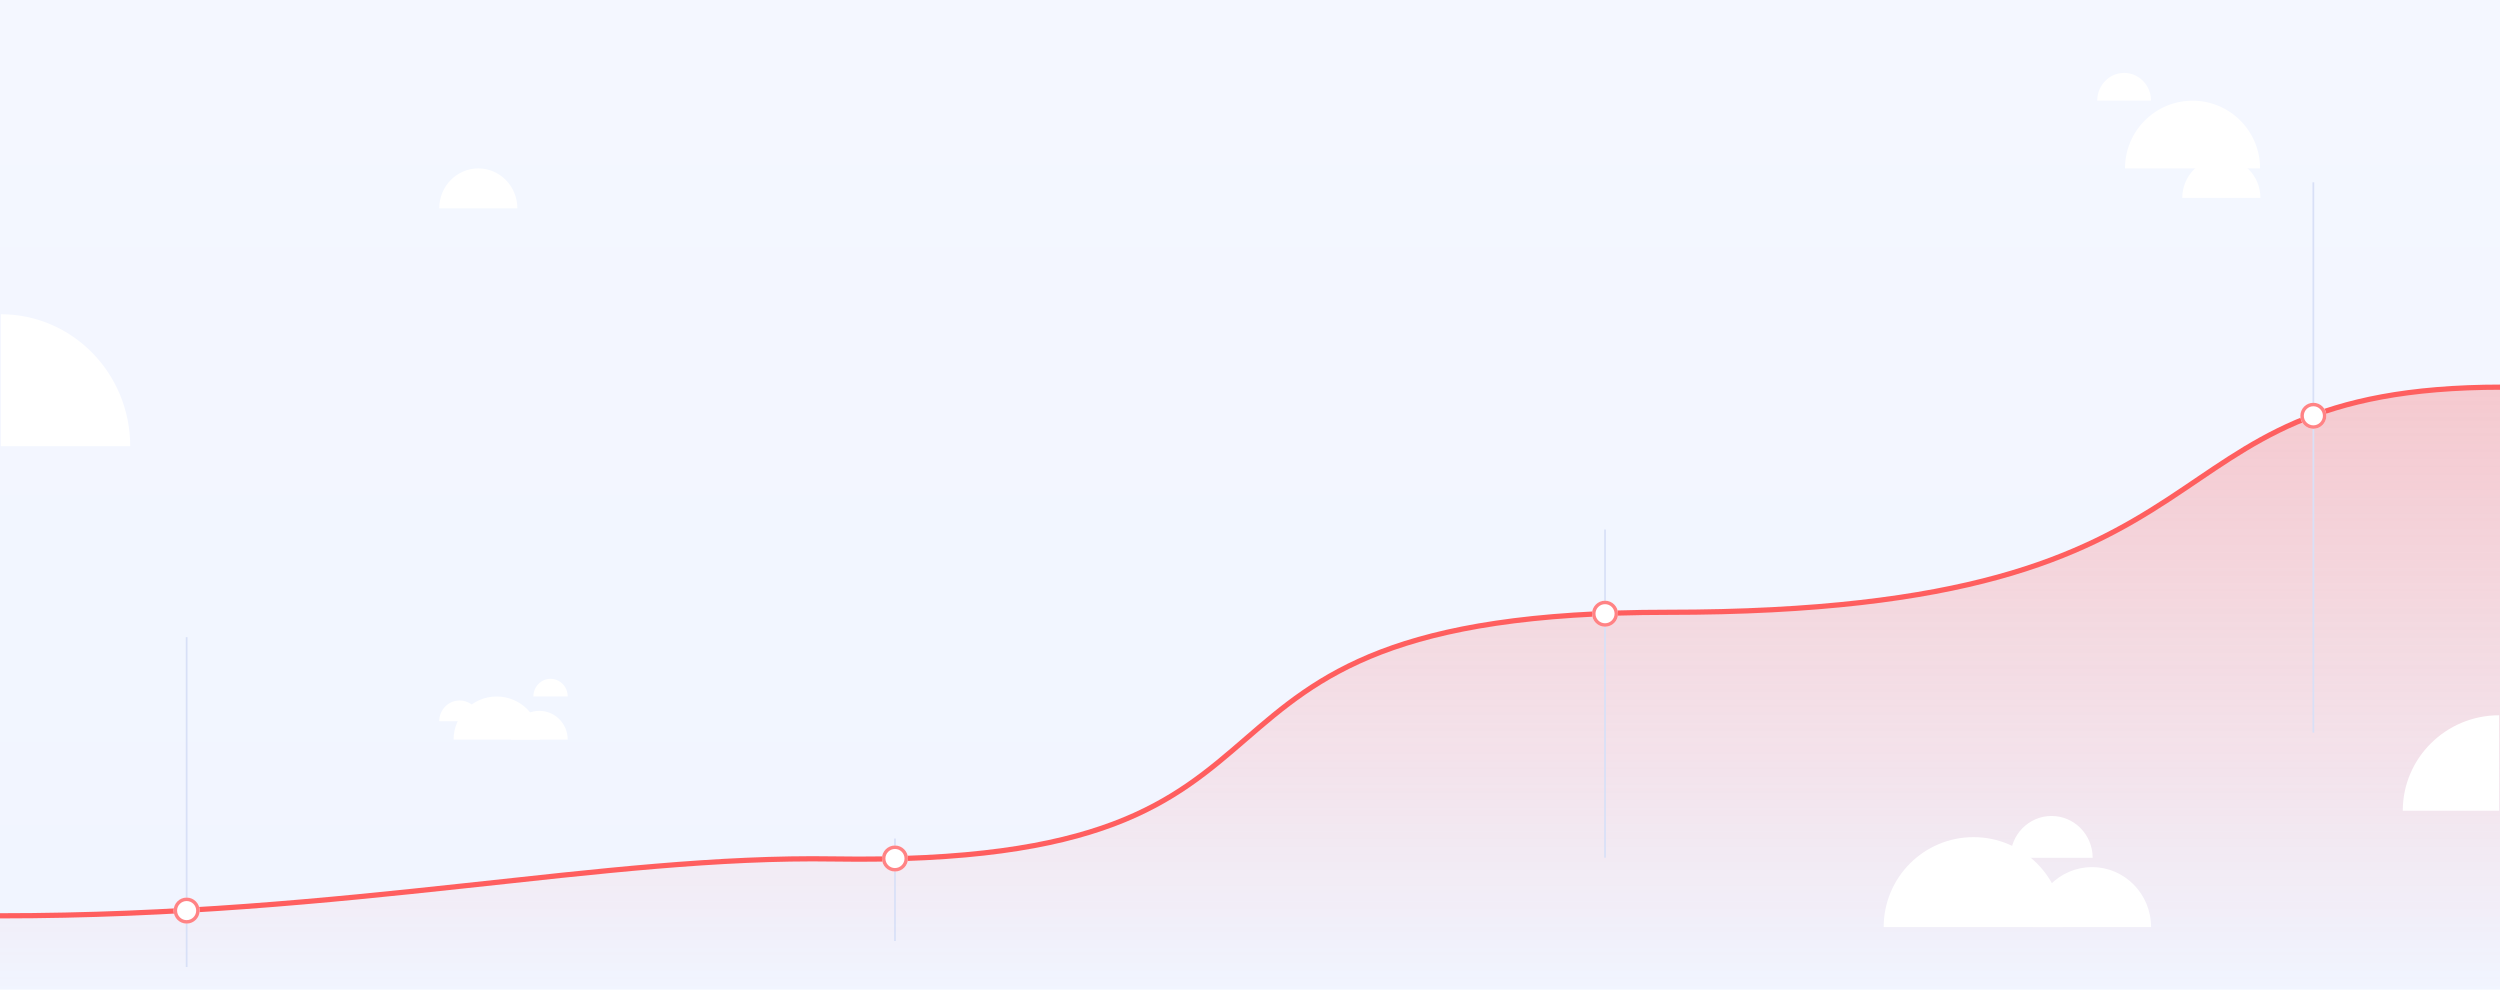 <svg width="1440" height="570" viewBox="0 0 1440 570" fill="none" xmlns="http://www.w3.org/2000/svg">
<g clip-path="url(#clip0)">
<path d="M1440 0H0V570H1440V0Z" fill="url(#paint0_linear)"/>
<path d="M0 527.51C202.703 527.51 347.472 492.633 480.333 494.758C789.74 499.705 643.639 352.682 960.667 352.682C1305.86 352.682 1223.24 223 1441 223" stroke="#FF5F5F" stroke-width="3"/>
<path d="M480.333 494.758C347.472 492.633 202.703 527.51 0 527.51V570H1441V223C1223.24 223 1305.86 352.682 960.667 352.682C643.639 352.682 789.74 499.705 480.333 494.758Z" fill="url(#paint1_linear)" fill-opacity="0.4"/>
<path d="M924.5 305V494" stroke="#D8E0F7"/>
<g filter="url(#filter0_d)">
<path d="M924.5 361C928.642 361 932 357.642 932 353.5C932 349.358 928.642 346 924.5 346C920.358 346 917 349.358 917 353.5C917 357.642 920.358 361 924.5 361Z" fill="white"/>
<path d="M924.5 360C928.09 360 931 357.09 931 353.5C931 349.91 928.09 347 924.5 347C920.91 347 918 349.91 918 353.5C918 357.09 920.91 360 924.5 360Z" stroke="#FF8385" stroke-width="2"/>
</g>
<path d="M1332.5 105V422" stroke="#D8E0F7"/>
<g filter="url(#filter1_d)">
<path d="M1332.5 247C1336.64 247 1340 243.642 1340 239.5C1340 235.358 1336.64 232 1332.5 232C1328.36 232 1325 235.358 1325 239.5C1325 243.642 1328.36 247 1332.5 247Z" fill="white"/>
<path d="M1332.5 246C1336.09 246 1339 243.09 1339 239.5C1339 235.91 1336.09 233 1332.5 233C1328.91 233 1326 235.91 1326 239.5C1326 243.09 1328.91 246 1332.5 246Z" stroke="#FF8385" stroke-width="2"/>
</g>
<path d="M515.5 483V542" stroke="#D8E0F7"/>
<path d="M107.5 367V557" stroke="#D8E0F7"/>
<g filter="url(#filter2_d)">
<path d="M107.5 532C111.642 532 115 528.642 115 524.5C115 520.358 111.642 517 107.5 517C103.358 517 100 520.358 100 524.5C100 528.642 103.358 532 107.5 532Z" fill="white"/>
<path d="M107.5 531C111.09 531 114 528.09 114 524.5C114 520.91 111.09 518 107.5 518C103.91 518 101 520.91 101 524.5C101 528.09 103.91 531 107.5 531Z" stroke="#FF8385" stroke-width="2"/>
</g>
<g filter="url(#filter3_d)">
<path d="M264.72 398.48C258.247 398.48 253 403.83 253 410.429H276.441C276.441 403.83 271.194 398.48 264.72 398.48Z" fill="white"/>
</g>
<g filter="url(#filter4_d)">
<path d="M310.683 404.455C301.672 404.455 294.366 411.862 294.366 421H327C327 411.862 319.695 404.455 310.683 404.455Z" fill="white"/>
</g>
<g filter="url(#filter5_d)">
<path d="M286.093 396.182C272.386 396.182 261.273 407.293 261.273 421H310.913C310.913 407.293 299.801 396.182 286.093 396.182Z" fill="white"/>
</g>
<g filter="url(#filter6_d)">
<path d="M1205.01 494.459C1186.23 494.459 1171 509.924 1171 529H1239.02C1239.02 509.924 1223.79 494.459 1205.01 494.459Z" fill="white"/>
</g>
<g filter="url(#filter7_d)">
<path d="M1181.68 465C1168.6 465 1158 475.781 1158 489.081H1205.37C1205.37 475.781 1194.76 465 1181.68 465Z" fill="white"/>
</g>
<g filter="url(#filter8_d)">
<path d="M1136.73 477.189C1108.16 477.189 1085 500.386 1085 529H1188.47C1188.47 500.386 1165.31 477.189 1136.73 477.189Z" fill="white"/>
</g>
<g filter="url(#filter9_d)">
<path d="M1262.91 53C1241.42 53 1224 70.461 1224 92H1301.81C1301.81 70.461 1284.39 53 1262.91 53Z" fill="white"/>
</g>
<g filter="url(#filter10_d)">
<path d="M1279.5 86C1267.07 86 1257 96.297 1257 109H1302C1302 96.297 1291.93 86 1279.5 86Z" fill="white"/>
</g>
<g filter="url(#filter11_d)">
<path d="M275.5 92C263.074 92 253 102.297 253 115H298C298 102.297 287.926 92 275.5 92Z" fill="white"/>
</g>
<g filter="url(#filter12_d)">
<path d="M75 252C75 210.026 41.645 176 0.5 176V252H75Z" fill="white"/>
</g>
<g filter="url(#filter13_d)">
<path d="M317.112 386C311.651 386 307.224 390.559 307.224 396.182H327C327 390.559 322.573 386 317.112 386Z" fill="white"/>
</g>
<g filter="url(#filter14_d)">
<path d="M1223.5 37C1214.94 37 1208 44.163 1208 53H1239C1239 44.163 1232.06 37 1223.5 37Z" fill="white"/>
</g>
<g filter="url(#filter15_d)">
<path d="M1439.5 407C1408.85 407 1384 431.624 1384 462H1439.5V407Z" fill="white"/>
</g>
<g filter="url(#filter16_d)">
<path d="M515.5 502C519.642 502 523 498.642 523 494.5C523 490.358 519.642 487 515.5 487C511.358 487 508 490.358 508 494.5C508 498.642 511.358 502 515.5 502Z" fill="white"/>
<path d="M515.5 501C519.09 501 522 498.09 522 494.5C522 490.91 519.09 488 515.5 488C511.91 488 509 490.91 509 494.5C509 498.09 511.91 501 515.5 501Z" stroke="#FF8385" stroke-width="2"/>
</g>
</g>
<defs>
<filter id="filter0_d" x="902" y="331" width="45" height="45" filterUnits="userSpaceOnUse" color-interpolation-filters="sRGB">
<feFlood flood-opacity="0" result="BackgroundImageFix"/>
<feColorMatrix in="SourceAlpha" type="matrix" values="0 0 0 0 0 0 0 0 0 0 0 0 0 0 0 0 0 0 127 0"/>
<feOffset/>
<feGaussianBlur stdDeviation="7.5"/>
<feColorMatrix type="matrix" values="0 0 0 0 0.323 0 0 0 0 0.513 0 0 0 0 1 0 0 0 0.25 0"/>
<feBlend mode="normal" in2="BackgroundImageFix" result="effect1_dropShadow"/>
<feBlend mode="normal" in="SourceGraphic" in2="effect1_dropShadow" result="shape"/>
</filter>
<filter id="filter1_d" x="1310" y="217" width="45" height="45" filterUnits="userSpaceOnUse" color-interpolation-filters="sRGB">
<feFlood flood-opacity="0" result="BackgroundImageFix"/>
<feColorMatrix in="SourceAlpha" type="matrix" values="0 0 0 0 0 0 0 0 0 0 0 0 0 0 0 0 0 0 127 0"/>
<feOffset/>
<feGaussianBlur stdDeviation="7.5"/>
<feColorMatrix type="matrix" values="0 0 0 0 0.323 0 0 0 0 0.513 0 0 0 0 1 0 0 0 0.25 0"/>
<feBlend mode="normal" in2="BackgroundImageFix" result="effect1_dropShadow"/>
<feBlend mode="normal" in="SourceGraphic" in2="effect1_dropShadow" result="shape"/>
</filter>
<filter id="filter2_d" x="85" y="502" width="45" height="45" filterUnits="userSpaceOnUse" color-interpolation-filters="sRGB">
<feFlood flood-opacity="0" result="BackgroundImageFix"/>
<feColorMatrix in="SourceAlpha" type="matrix" values="0 0 0 0 0 0 0 0 0 0 0 0 0 0 0 0 0 0 127 0"/>
<feOffset/>
<feGaussianBlur stdDeviation="7.5"/>
<feColorMatrix type="matrix" values="0 0 0 0 0.323 0 0 0 0 0.513 0 0 0 0 1 0 0 0 0.25 0"/>
<feBlend mode="normal" in2="BackgroundImageFix" result="effect1_dropShadow"/>
<feBlend mode="normal" in="SourceGraphic" in2="effect1_dropShadow" result="shape"/>
</filter>
<filter id="filter3_d" x="208" y="358.48" width="113.441" height="101.949" filterUnits="userSpaceOnUse" color-interpolation-filters="sRGB">
<feFlood flood-opacity="0" result="BackgroundImageFix"/>
<feColorMatrix in="SourceAlpha" type="matrix" values="0 0 0 0 0 0 0 0 0 0 0 0 0 0 0 0 0 0 127 0"/>
<feOffset dy="5"/>
<feGaussianBlur stdDeviation="22.5"/>
<feColorMatrix type="matrix" values="0 0 0 0 0.594 0 0 0 0 0.684 0 0 0 0 0.889 0 0 0 0.1 0"/>
<feBlend mode="normal" in2="BackgroundImageFix" result="effect1_dropShadow"/>
<feBlend mode="normal" in="SourceGraphic" in2="effect1_dropShadow" result="shape"/>
</filter>
<filter id="filter4_d" x="249.366" y="364.455" width="122.634" height="106.545" filterUnits="userSpaceOnUse" color-interpolation-filters="sRGB">
<feFlood flood-opacity="0" result="BackgroundImageFix"/>
<feColorMatrix in="SourceAlpha" type="matrix" values="0 0 0 0 0 0 0 0 0 0 0 0 0 0 0 0 0 0 127 0"/>
<feOffset dy="5"/>
<feGaussianBlur stdDeviation="22.5"/>
<feColorMatrix type="matrix" values="0 0 0 0 0.594 0 0 0 0 0.684 0 0 0 0 0.889 0 0 0 0.1 0"/>
<feBlend mode="normal" in2="BackgroundImageFix" result="effect1_dropShadow"/>
<feBlend mode="normal" in="SourceGraphic" in2="effect1_dropShadow" result="shape"/>
</filter>
<filter id="filter5_d" x="216.273" y="356.182" width="139.64" height="114.818" filterUnits="userSpaceOnUse" color-interpolation-filters="sRGB">
<feFlood flood-opacity="0" result="BackgroundImageFix"/>
<feColorMatrix in="SourceAlpha" type="matrix" values="0 0 0 0 0 0 0 0 0 0 0 0 0 0 0 0 0 0 127 0"/>
<feOffset dy="5"/>
<feGaussianBlur stdDeviation="22.5"/>
<feColorMatrix type="matrix" values="0 0 0 0 0.594 0 0 0 0 0.684 0 0 0 0 0.889 0 0 0 0.1 0"/>
<feBlend mode="normal" in2="BackgroundImageFix" result="effect1_dropShadow"/>
<feBlend mode="normal" in="SourceGraphic" in2="effect1_dropShadow" result="shape"/>
</filter>
<filter id="filter6_d" x="1126" y="454.459" width="158.02" height="124.541" filterUnits="userSpaceOnUse" color-interpolation-filters="sRGB">
<feFlood flood-opacity="0" result="BackgroundImageFix"/>
<feColorMatrix in="SourceAlpha" type="matrix" values="0 0 0 0 0 0 0 0 0 0 0 0 0 0 0 0 0 0 127 0"/>
<feOffset dy="5"/>
<feGaussianBlur stdDeviation="22.5"/>
<feColorMatrix type="matrix" values="0 0 0 0 0.594 0 0 0 0 0.684 0 0 0 0 0.889 0 0 0 0.1 0"/>
<feBlend mode="normal" in2="BackgroundImageFix" result="effect1_dropShadow"/>
<feBlend mode="normal" in="SourceGraphic" in2="effect1_dropShadow" result="shape"/>
</filter>
<filter id="filter7_d" x="1113" y="425" width="137.37" height="114.081" filterUnits="userSpaceOnUse" color-interpolation-filters="sRGB">
<feFlood flood-opacity="0" result="BackgroundImageFix"/>
<feColorMatrix in="SourceAlpha" type="matrix" values="0 0 0 0 0 0 0 0 0 0 0 0 0 0 0 0 0 0 127 0"/>
<feOffset dy="5"/>
<feGaussianBlur stdDeviation="22.5"/>
<feColorMatrix type="matrix" values="0 0 0 0 0.594 0 0 0 0 0.684 0 0 0 0 0.889 0 0 0 0.1 0"/>
<feBlend mode="normal" in2="BackgroundImageFix" result="effect1_dropShadow"/>
<feBlend mode="normal" in="SourceGraphic" in2="effect1_dropShadow" result="shape"/>
</filter>
<filter id="filter8_d" x="1040" y="437.189" width="193.47" height="141.811" filterUnits="userSpaceOnUse" color-interpolation-filters="sRGB">
<feFlood flood-opacity="0" result="BackgroundImageFix"/>
<feColorMatrix in="SourceAlpha" type="matrix" values="0 0 0 0 0 0 0 0 0 0 0 0 0 0 0 0 0 0 127 0"/>
<feOffset dy="5"/>
<feGaussianBlur stdDeviation="22.5"/>
<feColorMatrix type="matrix" values="0 0 0 0 0.594 0 0 0 0 0.684 0 0 0 0 0.889 0 0 0 0.1 0"/>
<feBlend mode="normal" in2="BackgroundImageFix" result="effect1_dropShadow"/>
<feBlend mode="normal" in="SourceGraphic" in2="effect1_dropShadow" result="shape"/>
</filter>
<filter id="filter9_d" x="1179" y="13" width="167.81" height="129" filterUnits="userSpaceOnUse" color-interpolation-filters="sRGB">
<feFlood flood-opacity="0" result="BackgroundImageFix"/>
<feColorMatrix in="SourceAlpha" type="matrix" values="0 0 0 0 0 0 0 0 0 0 0 0 0 0 0 0 0 0 127 0"/>
<feOffset dy="5"/>
<feGaussianBlur stdDeviation="22.5"/>
<feColorMatrix type="matrix" values="0 0 0 0 0.594 0 0 0 0 0.684 0 0 0 0 0.889 0 0 0 0.1 0"/>
<feBlend mode="normal" in2="BackgroundImageFix" result="effect1_dropShadow"/>
<feBlend mode="normal" in="SourceGraphic" in2="effect1_dropShadow" result="shape"/>
</filter>
<filter id="filter10_d" x="1212" y="46" width="135" height="113" filterUnits="userSpaceOnUse" color-interpolation-filters="sRGB">
<feFlood flood-opacity="0" result="BackgroundImageFix"/>
<feColorMatrix in="SourceAlpha" type="matrix" values="0 0 0 0 0 0 0 0 0 0 0 0 0 0 0 0 0 0 127 0"/>
<feOffset dy="5"/>
<feGaussianBlur stdDeviation="22.5"/>
<feColorMatrix type="matrix" values="0 0 0 0 0.594 0 0 0 0 0.684 0 0 0 0 0.889 0 0 0 0.1 0"/>
<feBlend mode="normal" in2="BackgroundImageFix" result="effect1_dropShadow"/>
<feBlend mode="normal" in="SourceGraphic" in2="effect1_dropShadow" result="shape"/>
</filter>
<filter id="filter11_d" x="208" y="52" width="135" height="113" filterUnits="userSpaceOnUse" color-interpolation-filters="sRGB">
<feFlood flood-opacity="0" result="BackgroundImageFix"/>
<feColorMatrix in="SourceAlpha" type="matrix" values="0 0 0 0 0 0 0 0 0 0 0 0 0 0 0 0 0 0 127 0"/>
<feOffset dy="5"/>
<feGaussianBlur stdDeviation="22.5"/>
<feColorMatrix type="matrix" values="0 0 0 0 0.594 0 0 0 0 0.684 0 0 0 0 0.889 0 0 0 0.1 0"/>
<feBlend mode="normal" in2="BackgroundImageFix" result="effect1_dropShadow"/>
<feBlend mode="normal" in="SourceGraphic" in2="effect1_dropShadow" result="shape"/>
</filter>
<filter id="filter12_d" x="-44.5" y="136" width="164.5" height="166" filterUnits="userSpaceOnUse" color-interpolation-filters="sRGB">
<feFlood flood-opacity="0" result="BackgroundImageFix"/>
<feColorMatrix in="SourceAlpha" type="matrix" values="0 0 0 0 0 0 0 0 0 0 0 0 0 0 0 0 0 0 127 0"/>
<feOffset dy="5"/>
<feGaussianBlur stdDeviation="22.5"/>
<feColorMatrix type="matrix" values="0 0 0 0 0.594 0 0 0 0 0.684 0 0 0 0 0.889 0 0 0 0.1 0"/>
<feBlend mode="normal" in2="BackgroundImageFix" result="effect1_dropShadow"/>
<feBlend mode="normal" in="SourceGraphic" in2="effect1_dropShadow" result="shape"/>
</filter>
<filter id="filter13_d" x="262.224" y="346" width="109.776" height="100.182" filterUnits="userSpaceOnUse" color-interpolation-filters="sRGB">
<feFlood flood-opacity="0" result="BackgroundImageFix"/>
<feColorMatrix in="SourceAlpha" type="matrix" values="0 0 0 0 0 0 0 0 0 0 0 0 0 0 0 0 0 0 127 0"/>
<feOffset dy="5"/>
<feGaussianBlur stdDeviation="22.5"/>
<feColorMatrix type="matrix" values="0 0 0 0 0.594 0 0 0 0 0.684 0 0 0 0 0.889 0 0 0 0.1 0"/>
<feBlend mode="normal" in2="BackgroundImageFix" result="effect1_dropShadow"/>
<feBlend mode="normal" in="SourceGraphic" in2="effect1_dropShadow" result="shape"/>
</filter>
<filter id="filter14_d" x="1163" y="-3" width="121" height="106" filterUnits="userSpaceOnUse" color-interpolation-filters="sRGB">
<feFlood flood-opacity="0" result="BackgroundImageFix"/>
<feColorMatrix in="SourceAlpha" type="matrix" values="0 0 0 0 0 0 0 0 0 0 0 0 0 0 0 0 0 0 127 0"/>
<feOffset dy="5"/>
<feGaussianBlur stdDeviation="22.5"/>
<feColorMatrix type="matrix" values="0 0 0 0 0.594 0 0 0 0 0.684 0 0 0 0 0.889 0 0 0 0.1 0"/>
<feBlend mode="normal" in2="BackgroundImageFix" result="effect1_dropShadow"/>
<feBlend mode="normal" in="SourceGraphic" in2="effect1_dropShadow" result="shape"/>
</filter>
<filter id="filter15_d" x="1339" y="367" width="145.5" height="145" filterUnits="userSpaceOnUse" color-interpolation-filters="sRGB">
<feFlood flood-opacity="0" result="BackgroundImageFix"/>
<feColorMatrix in="SourceAlpha" type="matrix" values="0 0 0 0 0 0 0 0 0 0 0 0 0 0 0 0 0 0 127 0"/>
<feOffset dy="5"/>
<feGaussianBlur stdDeviation="22.5"/>
<feColorMatrix type="matrix" values="0 0 0 0 0.594 0 0 0 0 0.684 0 0 0 0 0.889 0 0 0 0.1 0"/>
<feBlend mode="normal" in2="BackgroundImageFix" result="effect1_dropShadow"/>
<feBlend mode="normal" in="SourceGraphic" in2="effect1_dropShadow" result="shape"/>
</filter>
<filter id="filter16_d" x="493" y="472" width="45" height="45" filterUnits="userSpaceOnUse" color-interpolation-filters="sRGB">
<feFlood flood-opacity="0" result="BackgroundImageFix"/>
<feColorMatrix in="SourceAlpha" type="matrix" values="0 0 0 0 0 0 0 0 0 0 0 0 0 0 0 0 0 0 127 0"/>
<feOffset/>
<feGaussianBlur stdDeviation="7.5"/>
<feColorMatrix type="matrix" values="0 0 0 0 0.323 0 0 0 0 0.513 0 0 0 0 1 0 0 0 0.25 0"/>
<feBlend mode="normal" in2="BackgroundImageFix" result="effect1_dropShadow"/>
<feBlend mode="normal" in="SourceGraphic" in2="effect1_dropShadow" result="shape"/>
</filter>
<linearGradient id="paint0_linear" x1="720" y1="0" x2="720" y2="570" gradientUnits="userSpaceOnUse">
<stop stop-color="#F4F7FF"/>
<stop offset="1" stop-color="#F1F5FF"/>
</linearGradient>
<linearGradient id="paint1_linear" x1="278.466" y1="570.443" x2="278.466" y2="115.005" gradientUnits="userSpaceOnUse">
<stop stop-color="#FF4B4B" stop-opacity="0"/>
<stop offset="1" stop-color="#F86B6B"/>
</linearGradient>
<clipPath id="clip0">
<rect width="1440" height="570" fill="white"/>
</clipPath>
</defs>
</svg>
